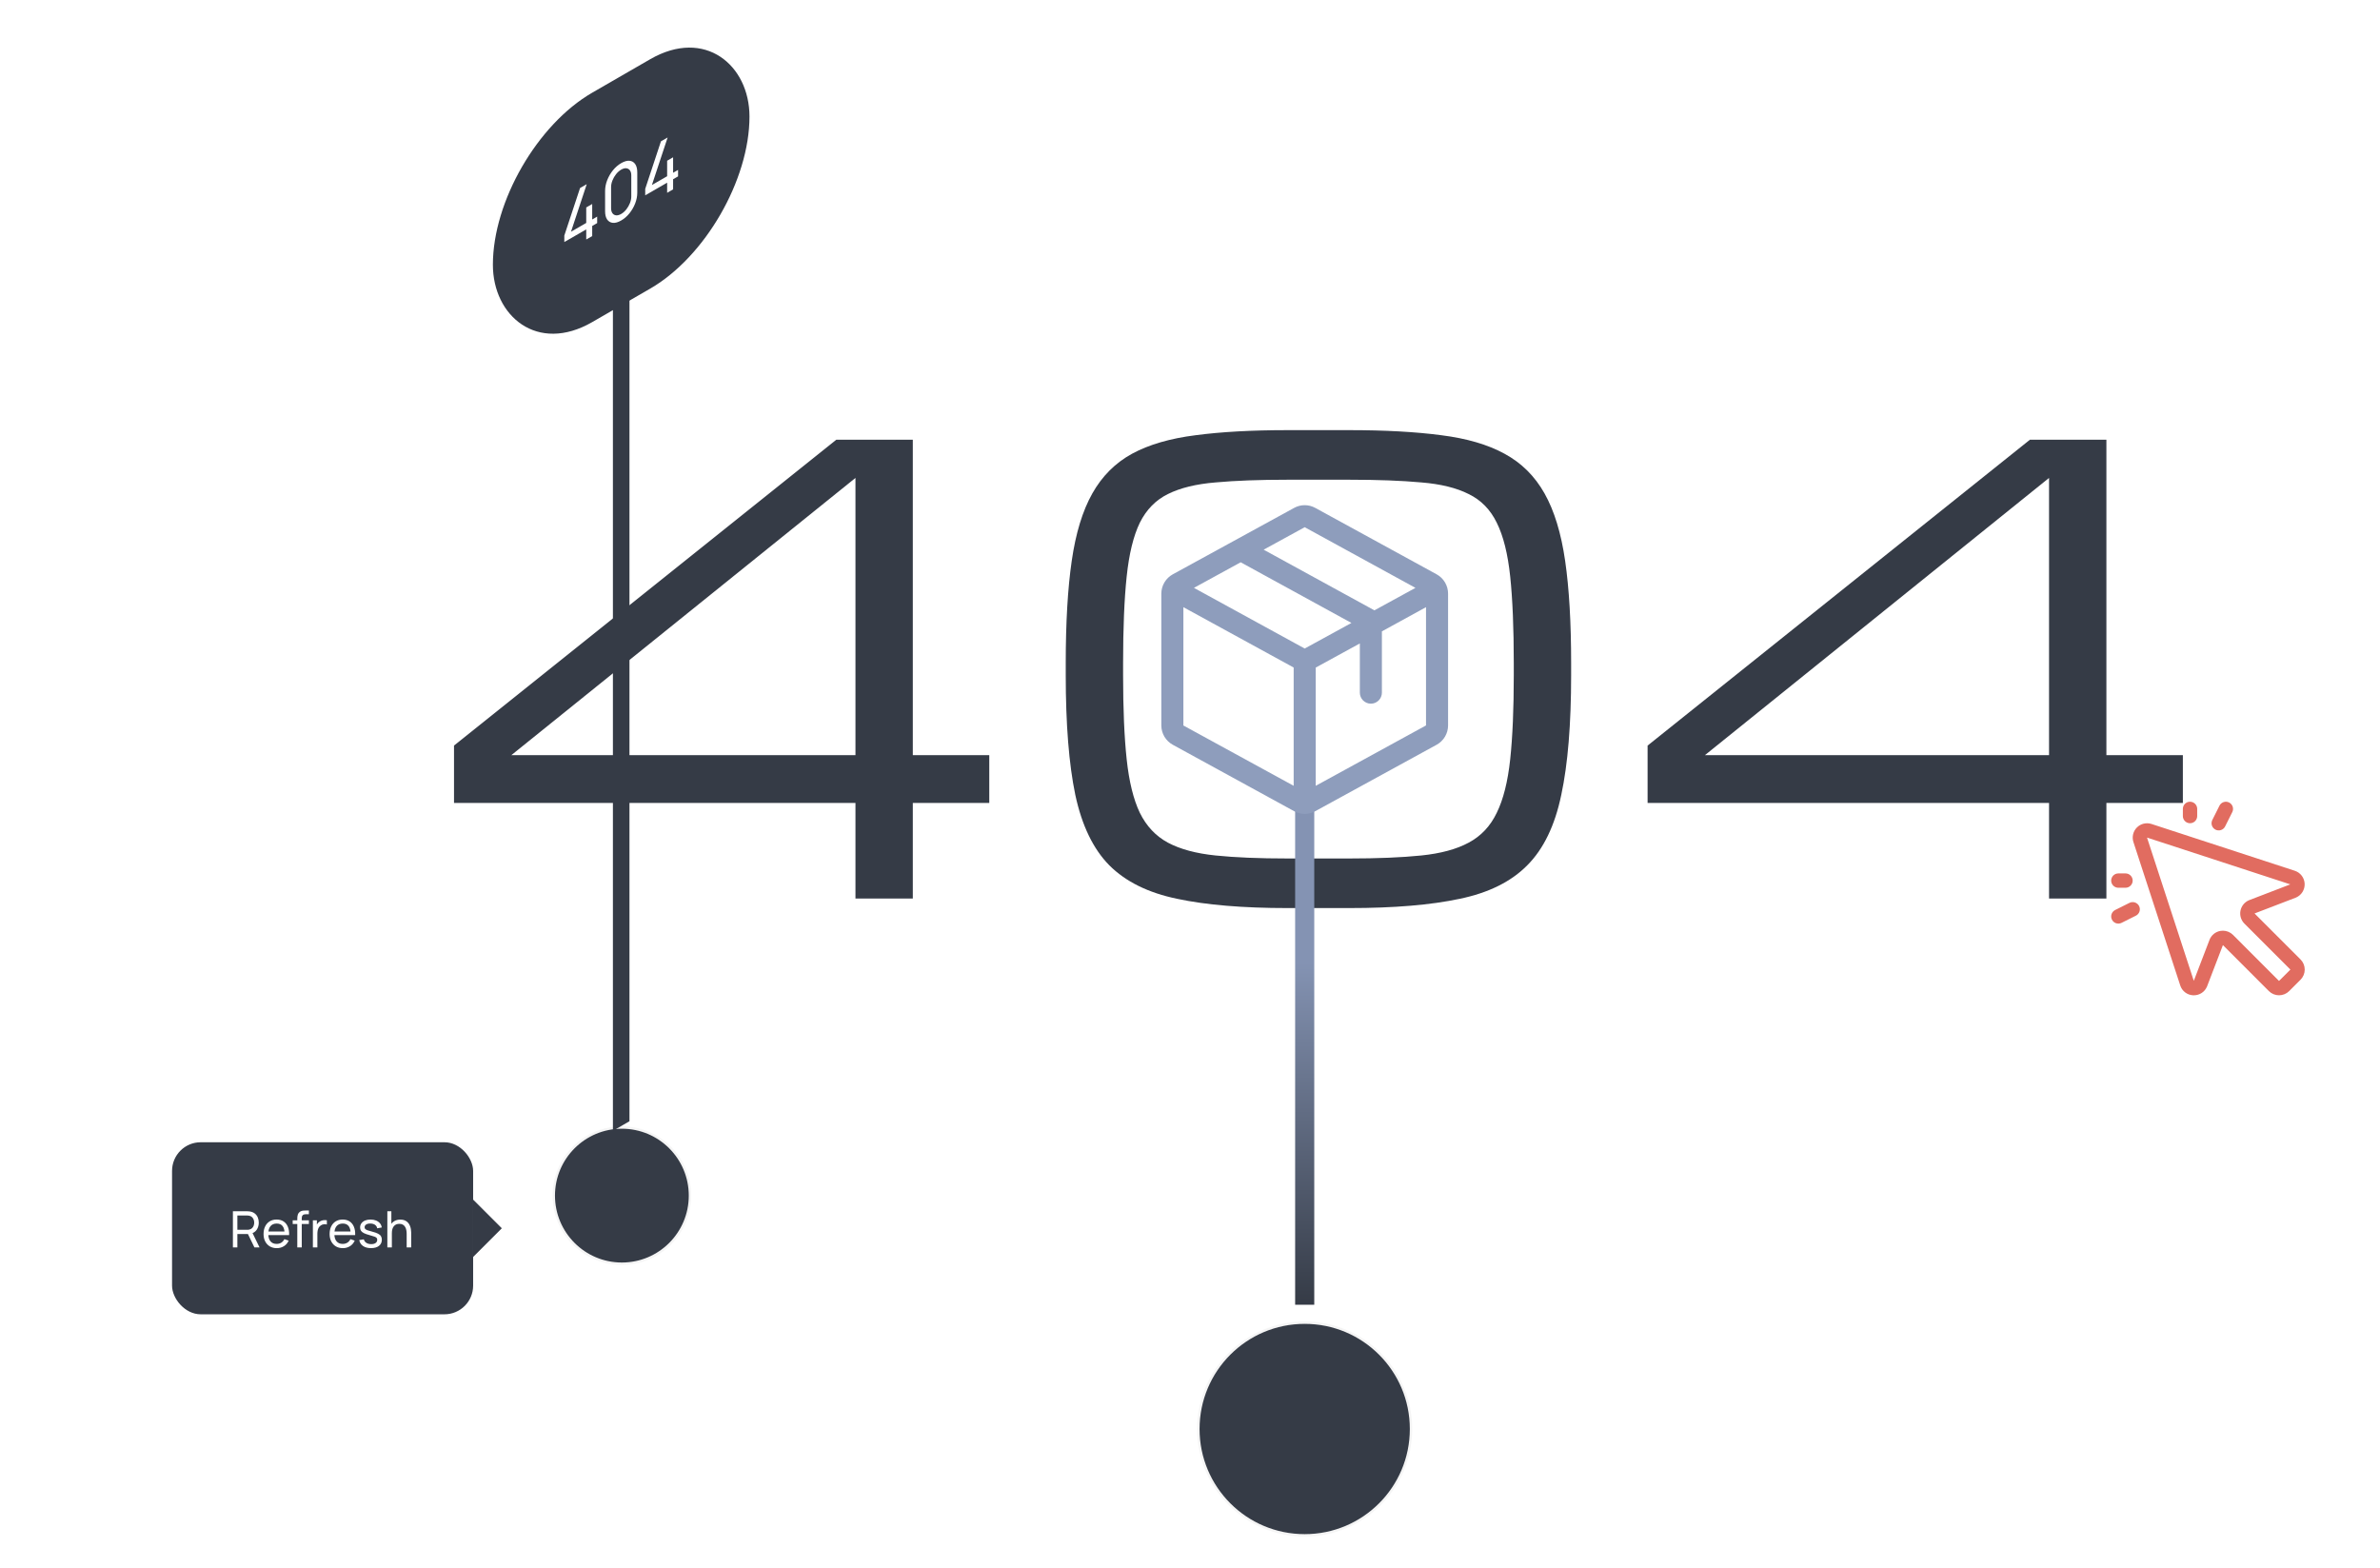 <svg width="498" height="328" viewBox="0 0 498 328" fill="none" xmlns="http://www.w3.org/2000/svg">
<g filter="url(#filter0_ddd_4001_70656)">
<path fill-rule="evenodd" clip-rule="evenodd" d="M130.125 257.166C137.857 257.166 144.125 250.898 144.125 243.166C144.125 235.434 137.857 229.166 130.125 229.166C122.393 229.166 116.125 235.434 116.125 243.166C116.125 250.898 122.393 257.166 130.125 257.166Z" fill="#353B46"/>
<path d="M130.125 257.416C137.995 257.416 144.375 251.036 144.375 243.166C144.375 235.296 137.995 228.916 130.125 228.916C122.255 228.916 115.875 235.296 115.875 243.166C115.875 251.036 122.255 257.416 130.125 257.416Z" stroke="black" stroke-opacity="0.04" stroke-width="0.5"/>
</g>
<rect width="62" height="48" rx="24" transform="matrix(0.866 -0.5 2.20305e-08 1 103.133 31.395)" fill="#353B46"/>
<path d="M122.667 50.117L122.667 47.997L118.08 50.645L118.08 49.293L121.371 39.345L122.771 38.537L119.48 48.485L122.667 46.645L122.667 43.405L123.914 42.685L123.914 45.925L124.953 45.325L124.953 46.677L123.914 47.277L123.914 49.397L122.667 50.117ZM129.979 46.135C129.332 46.509 128.755 46.674 128.247 46.631C127.743 46.581 127.344 46.35 127.048 45.939C126.757 45.521 126.612 44.938 126.612 44.191L126.612 39.967C126.612 39.221 126.757 38.47 127.048 37.715C127.344 36.958 127.743 36.266 128.247 35.639C128.755 35.01 129.332 34.509 129.979 34.135C130.625 33.762 131.203 33.597 131.711 33.639C132.219 33.682 132.618 33.913 132.909 34.331C133.2 34.75 133.346 35.333 133.346 36.079L133.346 40.303C133.346 41.05 133.2 41.801 132.909 42.555C132.618 43.305 132.219 43.997 131.711 44.631C131.203 45.261 130.625 45.762 129.979 46.135ZM129.979 44.767C130.371 44.541 130.727 44.226 131.046 43.823C131.364 43.421 131.618 42.981 131.808 42.503C131.997 42.021 132.092 41.555 132.092 41.107L132.092 36.715C132.092 36.262 131.997 35.906 131.808 35.647C131.618 35.389 131.364 35.242 131.046 35.207C130.727 35.173 130.371 35.269 129.979 35.495C129.591 35.719 129.235 36.034 128.912 36.439C128.593 36.842 128.339 37.282 128.15 37.759C127.96 38.237 127.866 38.702 127.866 39.155L127.866 43.547C127.866 43.995 127.96 44.351 128.15 44.615C128.339 44.874 128.593 45.021 128.912 45.055C129.235 45.087 129.591 44.991 129.979 44.767ZM139.595 40.344L139.595 38.224L135.008 40.872L135.008 39.52L138.299 29.572L139.699 28.764L136.408 38.712L139.595 36.872L139.595 33.632L140.842 32.912L140.842 36.152L141.881 35.552L141.881 36.904L140.842 37.504L140.842 39.624L139.595 40.344Z" fill="white"/>
<path fill-rule="evenodd" clip-rule="evenodd" d="M128.248 56.719L131.712 54.719L131.712 234.607L128.248 236.607L128.248 56.719Z" fill="#353B46"/>
<g filter="url(#filter1_di_4001_70656)">
<path d="M178 184V164H94V152L174 88H190V154H206V164H190V184H178ZM106 154H178V96L106 154Z" fill="#353B46"/>
<path d="M315.75 134.75C315.75 127.417 315.5 121.375 315 116.625C314.5 111.875 313.562 108.125 312.188 105.375C310.854 102.625 308.896 100.625 306.312 99.375C303.771 98.083 300.458 97.271 296.375 96.938C292.292 96.562 287.271 96.375 281.312 96.375H268.438C262.479 96.375 257.458 96.562 253.375 96.938C249.292 97.271 245.958 98.083 243.375 99.375C240.833 100.625 238.875 102.625 237.5 105.375C236.167 108.125 235.25 111.875 234.75 116.625C234.25 121.375 234 127.417 234 134.75V137.25C234 144.333 234.25 150.208 234.75 154.875C235.25 159.542 236.167 163.271 237.5 166.062C238.875 168.854 240.833 170.938 243.375 172.312C245.958 173.688 249.292 174.583 253.375 175C257.458 175.417 262.479 175.625 268.438 175.625H281.312C287.271 175.625 292.292 175.417 296.375 175C300.458 174.583 303.771 173.688 306.312 172.312C308.896 170.938 310.854 168.854 312.188 166.062C313.562 163.271 314.5 159.542 315 154.875C315.5 150.208 315.75 144.333 315.75 137.25V134.75ZM222 137.25V134.75C222 126.25 222.417 119.125 223.25 113.375C224.083 107.583 225.521 102.875 227.562 99.25C229.604 95.625 232.375 92.854 235.875 90.938C239.417 89.021 243.854 87.729 249.188 87.062C254.521 86.354 260.938 86 268.438 86H281.312C288.812 86 295.229 86.354 300.562 87.062C305.896 87.729 310.312 89.021 313.812 90.938C317.354 92.854 320.146 95.625 322.188 99.25C324.229 102.875 325.667 107.583 326.5 113.375C327.333 119.125 327.75 126.25 327.75 134.75V137.25C327.75 147.542 327.062 155.896 325.688 162.312C324.354 168.729 321.979 173.646 318.562 177.062C315.188 180.479 310.479 182.812 304.438 184.062C298.396 185.354 290.688 186 281.312 186H268.438C259.062 186 251.354 185.354 245.312 184.062C239.271 182.812 234.542 180.479 231.125 177.062C227.75 173.646 225.375 168.729 224 162.312C222.667 155.896 222 147.542 222 137.25Z" fill="#353B46"/>
<path d="M427.75 184V164H343.75V152L423.75 88H439.75V154H455.75V164H439.75V184H427.75ZM355.75 154H427.75V96L355.75 154Z" fill="#353B46"/>
</g>
<g filter="url(#filter2_dddi_4001_70656)">
<path fill-rule="evenodd" clip-rule="evenodd" d="M273 316C285.15 316 295 306.15 295 294C295 281.85 285.15 272 273 272C260.85 272 251 281.85 251 294C251 306.15 260.85 316 273 316Z" fill="#353B46"/>
<path d="M273 316.25C285.288 316.25 295.25 306.288 295.25 294C295.25 281.712 285.288 271.75 273 271.75C260.712 271.75 250.75 281.712 250.75 294C250.75 306.288 260.712 316.25 273 316.25Z" stroke="black" stroke-opacity="0.04" stroke-width="0.5"/>
</g>
<path fill-rule="evenodd" clip-rule="evenodd" d="M271 141.75H275V273H271V141.75Z" fill="url(#paint0_linear_4001_70656)"/>
<path d="M456.75 170.75V169.25C456.75 168.852 456.908 168.471 457.189 168.189C457.471 167.908 457.852 167.75 458.25 167.75C458.648 167.75 459.029 167.908 459.311 168.189C459.592 168.471 459.75 168.852 459.75 169.25V170.75C459.75 171.148 459.592 171.529 459.311 171.811C459.029 172.092 458.648 172.25 458.25 172.25C457.852 172.25 457.471 172.092 457.189 171.811C456.908 171.529 456.75 171.148 456.75 170.75ZM443.25 185.75H444.75C445.148 185.75 445.529 185.592 445.811 185.311C446.092 185.029 446.25 184.648 446.25 184.25C446.25 183.852 446.092 183.471 445.811 183.189C445.529 182.908 445.148 182.75 444.75 182.75H443.25C442.852 182.75 442.471 182.908 442.189 183.189C441.908 183.471 441.75 183.852 441.75 184.25C441.75 184.648 441.908 185.029 442.189 185.311C442.471 185.592 442.852 185.75 443.25 185.75ZM463.579 173.593C463.755 173.681 463.947 173.734 464.144 173.748C464.34 173.762 464.538 173.737 464.725 173.674C464.912 173.612 465.085 173.513 465.234 173.384C465.383 173.255 465.505 173.098 465.593 172.921L467.093 169.921C467.271 169.566 467.3 169.154 467.174 168.776C467.049 168.399 466.778 168.087 466.422 167.909C466.067 167.731 465.655 167.701 465.277 167.827C464.9 167.953 464.588 168.223 464.409 168.579L462.909 171.579C462.821 171.755 462.768 171.947 462.754 172.143C462.74 172.34 462.765 172.537 462.827 172.724C462.889 172.911 462.987 173.084 463.117 173.233C463.246 173.382 463.403 173.504 463.579 173.593ZM445.579 188.909L442.579 190.409C442.223 190.588 441.953 190.9 441.827 191.277C441.701 191.655 441.731 192.067 441.909 192.422C442.087 192.778 442.399 193.049 442.776 193.174C443.154 193.3 443.566 193.271 443.921 193.093L446.921 191.593C447.098 191.504 447.255 191.382 447.384 191.234C447.513 191.085 447.611 190.912 447.673 190.725C447.736 190.538 447.76 190.341 447.746 190.144C447.732 189.948 447.68 189.756 447.592 189.58C447.504 189.404 447.382 189.247 447.233 189.118C447.084 188.988 446.911 188.89 446.724 188.828C446.537 188.766 446.34 188.741 446.143 188.755C445.947 188.769 445.755 188.821 445.579 188.909ZM481.371 200.75C481.649 201.029 481.87 201.359 482.021 201.723C482.172 202.087 482.25 202.478 482.25 202.872C482.25 203.266 482.172 203.656 482.021 204.02C481.87 204.384 481.649 204.715 481.371 204.993L478.993 207.371C478.715 207.649 478.384 207.87 478.02 208.021C477.656 208.172 477.266 208.25 476.872 208.25C476.478 208.25 476.087 208.172 475.723 208.021C475.359 207.87 475.029 207.649 474.75 207.371L465.131 197.75L461.813 206.392C461.813 206.411 461.798 206.431 461.788 206.452C461.559 206.987 461.177 207.443 460.69 207.763C460.203 208.083 459.633 208.252 459.051 208.25H458.903C458.295 208.224 457.71 208.013 457.227 207.644C456.744 207.275 456.386 206.767 456.201 206.188L446.4 176.173C446.232 175.648 446.212 175.087 446.341 174.551C446.471 174.015 446.746 173.525 447.136 173.136C447.525 172.746 448.015 172.471 448.551 172.341C449.087 172.212 449.648 172.232 450.173 172.4L480.188 182.201C480.761 182.393 481.264 182.753 481.628 183.236C481.993 183.718 482.204 184.3 482.233 184.904C482.261 185.508 482.106 186.107 481.789 186.622C481.471 187.136 481.005 187.543 480.452 187.788L480.392 187.813L471.75 191.129L481.371 200.75ZM479.25 202.871L469.629 193.25C469.283 192.904 469.027 192.479 468.882 192.012C468.738 191.544 468.71 191.049 468.801 190.568C468.893 190.087 469.1 189.636 469.405 189.254C469.711 188.872 470.105 188.57 470.554 188.375L470.614 188.349L479.229 185.041L449.25 175.25L459.038 205.224L462.347 196.599C462.347 196.578 462.362 196.558 462.371 196.537C462.566 196.089 462.868 195.695 463.25 195.389C463.632 195.084 464.083 194.877 464.563 194.786C464.749 194.751 464.937 194.734 465.126 194.733C465.921 194.734 466.683 195.05 467.244 195.613L476.871 205.25L479.25 202.871Z" fill="#E16C60"/>
<g filter="url(#filter3_i_4001_70656)">
<path d="M300.6 116.162L275.215 102.273C274.537 101.898 273.775 101.701 273 101.701C272.225 101.701 271.463 101.898 270.785 102.273L245.4 116.168C244.675 116.564 244.07 117.148 243.648 117.859C243.226 118.569 243.002 119.38 243 120.206V147.795C243.002 148.621 243.226 149.432 243.648 150.142C244.07 150.852 244.675 151.436 245.4 151.833L270.785 165.728C271.463 166.103 272.225 166.3 273 166.3C273.775 166.3 274.537 166.103 275.215 165.728L300.6 151.833C301.325 151.436 301.93 150.852 302.352 150.142C302.774 149.432 302.998 148.621 303 147.795V120.209C303 119.381 302.777 118.569 302.354 117.857C301.932 117.145 301.326 116.559 300.6 116.162ZM273 106.311L296.175 119.003L287.588 123.705L264.41 111.013L273 106.311ZM273 131.696L249.825 119.003L259.604 113.649L282.779 126.342L273 131.696ZM247.615 123.042L270.692 135.671V160.418L247.615 147.798V123.042ZM298.385 147.786L275.308 160.418V135.682L284.538 130.631V140.926C284.538 141.538 284.782 142.125 285.214 142.558C285.647 142.991 286.234 143.234 286.846 143.234C287.458 143.234 288.045 142.991 288.478 142.558C288.911 142.125 289.154 141.538 289.154 140.926V128.104L298.385 123.042V147.783V147.786Z" fill="#8E9DBC"/>
</g>
<g filter="url(#filter4_d_4001_70656)">
<rect x="36" y="227" width="63" height="36" rx="6" fill="#353B46"/>
<path d="M48.735 249V241.44H51.722C51.796 241.44 51.883 241.443 51.985 241.45C52.086 241.454 52.184 241.464 52.279 241.482C52.688 241.545 53.031 241.685 53.308 241.902C53.588 242.119 53.798 242.394 53.938 242.726C54.078 243.055 54.148 243.421 54.148 243.823C54.148 244.408 53.995 244.915 53.691 245.346C53.386 245.773 52.94 246.041 52.352 246.149L51.995 246.207H49.669V249H48.735ZM53.234 249L51.743 245.923L52.667 245.64L54.305 249H53.234ZM49.669 245.32H51.691C51.757 245.32 51.833 245.316 51.916 245.309C52.004 245.302 52.086 245.29 52.163 245.272C52.405 245.216 52.601 245.115 52.751 244.968C52.905 244.817 53.017 244.642 53.087 244.443C53.157 244.24 53.192 244.033 53.192 243.823C53.192 243.613 53.157 243.409 53.087 243.209C53.017 243.006 52.905 242.829 52.751 242.679C52.601 242.528 52.405 242.427 52.163 242.374C52.086 242.353 52.004 242.341 51.916 242.338C51.833 242.331 51.757 242.327 51.691 242.327H49.669V245.32ZM57.919 249.158C57.362 249.158 56.876 249.035 56.459 248.79C56.046 248.541 55.724 248.197 55.493 247.756C55.262 247.311 55.147 246.793 55.147 246.202C55.147 245.582 55.26 245.047 55.488 244.595C55.715 244.14 56.032 243.79 56.438 243.545C56.848 243.297 57.327 243.172 57.877 243.172C58.447 243.172 58.932 243.304 59.331 243.566C59.733 243.829 60.034 244.203 60.234 244.69C60.437 245.176 60.524 245.755 60.496 246.427H59.551V246.091C59.541 245.395 59.399 244.875 59.126 244.532C58.853 244.186 58.447 244.012 57.908 244.012C57.331 244.012 56.891 244.198 56.59 244.569C56.289 244.94 56.139 245.472 56.139 246.165C56.139 246.833 56.289 247.351 56.59 247.719C56.891 248.086 57.32 248.27 57.877 248.27C58.251 248.27 58.577 248.184 58.853 248.013C59.13 247.841 59.347 247.595 59.504 247.273L60.402 247.582C60.181 248.083 59.849 248.471 59.404 248.748C58.963 249.021 58.468 249.158 57.919 249.158ZM55.824 246.427V245.677H60.013V246.427H55.824ZM62.206 249V243.02C62.206 242.873 62.213 242.724 62.227 242.574C62.241 242.42 62.272 242.271 62.321 242.128C62.37 241.981 62.451 241.846 62.563 241.723C62.692 241.58 62.834 241.478 62.988 241.419C63.142 241.356 63.298 241.317 63.455 241.303C63.616 241.289 63.769 241.282 63.912 241.282H64.631V242.059H63.965C63.688 242.059 63.482 242.128 63.345 242.264C63.209 242.397 63.14 242.6 63.14 242.873V249H62.206ZM61.245 244.102V243.33H64.631V244.102H61.245ZM65.469 249V243.33H66.304V244.7L66.168 244.522C66.234 244.347 66.32 244.186 66.425 244.039C66.533 243.892 66.654 243.771 66.787 243.676C66.934 243.557 67.1 243.466 67.286 243.403C67.471 243.34 67.66 243.304 67.853 243.293C68.045 243.279 68.226 243.291 68.394 243.33V244.207C68.198 244.154 67.982 244.14 67.748 244.165C67.513 244.189 67.296 244.275 67.097 244.422C66.915 244.551 66.773 244.709 66.672 244.894C66.574 245.08 66.505 245.281 66.467 245.498C66.428 245.712 66.409 245.93 66.409 246.154V249H65.469ZM71.741 249.158C71.184 249.158 70.698 249.035 70.281 248.79C69.868 248.541 69.546 248.197 69.315 247.756C69.084 247.311 68.969 246.793 68.969 246.202C68.969 245.582 69.083 245.047 69.31 244.595C69.538 244.14 69.854 243.79 70.26 243.545C70.67 243.297 71.149 243.172 71.699 243.172C72.269 243.172 72.754 243.304 73.153 243.566C73.556 243.829 73.857 244.203 74.056 244.69C74.259 245.176 74.347 245.755 74.319 246.427H73.374V246.091C73.363 245.395 73.221 244.875 72.948 244.532C72.675 244.186 72.269 244.012 71.73 244.012C71.153 244.012 70.714 244.198 70.413 244.569C70.112 244.94 69.961 245.472 69.961 246.165C69.961 246.833 70.112 247.351 70.413 247.719C70.714 248.086 71.142 248.27 71.699 248.27C72.073 248.27 72.399 248.184 72.675 248.013C72.952 247.841 73.169 247.595 73.326 247.273L74.224 247.582C74.004 248.083 73.671 248.471 73.227 248.748C72.786 249.021 72.29 249.158 71.741 249.158ZM69.646 246.427V245.677H73.836V246.427H69.646ZM77.629 249.152C76.954 249.152 76.399 249.005 75.965 248.711C75.535 248.414 75.27 247.999 75.172 247.467L76.128 247.315C76.205 247.623 76.382 247.868 76.658 248.05C76.935 248.228 77.278 248.317 77.687 248.317C78.076 248.317 78.38 248.237 78.601 248.076C78.821 247.915 78.931 247.696 78.931 247.42C78.931 247.259 78.895 247.129 78.821 247.031C78.748 246.93 78.595 246.835 78.364 246.748C78.137 246.66 77.792 246.555 77.33 246.433C76.83 246.3 76.436 246.161 76.149 246.018C75.862 245.874 75.657 245.708 75.535 245.519C75.412 245.33 75.351 245.101 75.351 244.831C75.351 244.499 75.442 244.208 75.624 243.96C75.806 243.708 76.06 243.514 76.385 243.377C76.714 243.241 77.096 243.172 77.53 243.172C77.96 243.172 78.345 243.241 78.685 243.377C79.024 243.514 79.297 243.708 79.504 243.96C79.714 244.208 79.838 244.499 79.876 244.831L78.921 245.005C78.875 244.7 78.728 244.46 78.48 244.285C78.235 244.11 77.918 244.018 77.53 244.007C77.162 243.993 76.863 244.058 76.632 244.201C76.404 244.345 76.291 244.539 76.291 244.784C76.291 244.921 76.333 245.038 76.417 245.136C76.504 245.234 76.663 245.327 76.894 245.414C77.129 245.502 77.468 245.601 77.913 245.713C78.413 245.839 78.807 245.978 79.094 246.128C79.385 246.275 79.591 246.45 79.714 246.653C79.836 246.853 79.897 247.099 79.897 247.393C79.897 247.939 79.696 248.37 79.294 248.685C78.891 248.996 78.336 249.152 77.629 249.152ZM85.093 249V246.16C85.093 245.89 85.068 245.631 85.019 245.383C84.974 245.134 84.891 244.912 84.772 244.716C84.657 244.516 84.499 244.359 84.3 244.243C84.104 244.128 83.855 244.07 83.554 244.07C83.32 244.07 83.106 244.11 82.914 244.191C82.725 244.268 82.562 244.387 82.426 244.548C82.289 244.709 82.182 244.912 82.105 245.157C82.032 245.398 81.995 245.684 81.995 246.013L81.381 245.824C81.381 245.274 81.479 244.803 81.675 244.411C81.874 244.016 82.153 243.713 82.51 243.503C82.87 243.29 83.294 243.183 83.78 243.183C84.148 243.183 84.461 243.241 84.72 243.356C84.979 243.472 85.194 243.626 85.366 243.818C85.537 244.007 85.672 244.221 85.77 244.459C85.868 244.693 85.936 244.933 85.975 245.178C86.017 245.419 86.038 245.649 86.038 245.866V249H85.093ZM81.05 249V241.44H81.89V245.614H81.995V249H81.05Z" fill="white"/>
<path d="M105 245L99 239V251L105 245Z" fill="#353B46"/>
</g>
<defs>
<filter id="filter0_ddd_4001_70656" x="107.625" y="223.666" width="45" height="45" filterUnits="userSpaceOnUse" color-interpolation-filters="sRGB">
<feFlood flood-opacity="0" result="BackgroundImageFix"/>
<feColorMatrix in="SourceAlpha" type="matrix" values="0 0 0 0 0 0 0 0 0 0 0 0 0 0 0 0 0 0 127 0" result="hardAlpha"/>
<feOffset dy="3"/>
<feGaussianBlur stdDeviation="0.5"/>
<feColorMatrix type="matrix" values="0 0 0 0 0 0 0 0 0 0 0 0 0 0 0 0 0 0 0.1 0"/>
<feBlend mode="normal" in2="BackgroundImageFix" result="effect1_dropShadow_4001_70656"/>
<feColorMatrix in="SourceAlpha" type="matrix" values="0 0 0 0 0 0 0 0 0 0 0 0 0 0 0 0 0 0 127 0" result="hardAlpha"/>
<feOffset dy="1"/>
<feGaussianBlur stdDeviation="0.5"/>
<feColorMatrix type="matrix" values="0 0 0 0 0 0 0 0 0 0 0 0 0 0 0 0 0 0 0.16 0"/>
<feBlend mode="normal" in2="effect1_dropShadow_4001_70656" result="effect2_dropShadow_4001_70656"/>
<feColorMatrix in="SourceAlpha" type="matrix" values="0 0 0 0 0 0 0 0 0 0 0 0 0 0 0 0 0 0 127 0" result="hardAlpha"/>
<feOffset dy="3"/>
<feGaussianBlur stdDeviation="4"/>
<feColorMatrix type="matrix" values="0 0 0 0 0 0 0 0 0 0 0 0 0 0 0 0 0 0 0.15 0"/>
<feBlend mode="normal" in2="effect2_dropShadow_4001_70656" result="effect3_dropShadow_4001_70656"/>
<feBlend mode="normal" in="SourceGraphic" in2="effect3_dropShadow_4001_70656" result="shape"/>
</filter>
<filter id="filter1_di_4001_70656" x="78" y="74" width="393.75" height="132" filterUnits="userSpaceOnUse" color-interpolation-filters="sRGB">
<feFlood flood-opacity="0" result="BackgroundImageFix"/>
<feColorMatrix in="SourceAlpha" type="matrix" values="0 0 0 0 0 0 0 0 0 0 0 0 0 0 0 0 0 0 127 0" result="hardAlpha"/>
<feOffset dy="4"/>
<feGaussianBlur stdDeviation="8"/>
<feComposite in2="hardAlpha" operator="out"/>
<feColorMatrix type="matrix" values="0 0 0 0 0.353 0 0 0 0 0.424 0 0 0 0 0.553 0 0 0 1 0"/>
<feBlend mode="normal" in2="BackgroundImageFix" result="effect1_dropShadow_4001_70656"/>
<feBlend mode="normal" in="SourceGraphic" in2="effect1_dropShadow_4001_70656" result="shape"/>
<feColorMatrix in="SourceAlpha" type="matrix" values="0 0 0 0 0 0 0 0 0 0 0 0 0 0 0 0 0 0 127 0" result="hardAlpha"/>
<feOffset dx="1"/>
<feGaussianBlur stdDeviation="2.3"/>
<feComposite in2="hardAlpha" operator="arithmetic" k2="-1" k3="1"/>
<feColorMatrix type="matrix" values="0 0 0 0 0.557 0 0 0 0 0.616 0 0 0 0 0.737 0 0 0 1 0"/>
<feBlend mode="normal" in2="shape" result="effect2_innerShadow_4001_70656"/>
</filter>
<filter id="filter2_dddi_4001_70656" x="242.5" y="266.5" width="61" height="61" filterUnits="userSpaceOnUse" color-interpolation-filters="sRGB">
<feFlood flood-opacity="0" result="BackgroundImageFix"/>
<feColorMatrix in="SourceAlpha" type="matrix" values="0 0 0 0 0 0 0 0 0 0 0 0 0 0 0 0 0 0 127 0" result="hardAlpha"/>
<feOffset dy="3"/>
<feGaussianBlur stdDeviation="0.5"/>
<feColorMatrix type="matrix" values="0 0 0 0 0 0 0 0 0 0 0 0 0 0 0 0 0 0 0.1 0"/>
<feBlend mode="normal" in2="BackgroundImageFix" result="effect1_dropShadow_4001_70656"/>
<feColorMatrix in="SourceAlpha" type="matrix" values="0 0 0 0 0 0 0 0 0 0 0 0 0 0 0 0 0 0 127 0" result="hardAlpha"/>
<feOffset dy="1"/>
<feGaussianBlur stdDeviation="0.5"/>
<feColorMatrix type="matrix" values="0 0 0 0 0 0 0 0 0 0 0 0 0 0 0 0 0 0 0.16 0"/>
<feBlend mode="normal" in2="effect1_dropShadow_4001_70656" result="effect2_dropShadow_4001_70656"/>
<feColorMatrix in="SourceAlpha" type="matrix" values="0 0 0 0 0 0 0 0 0 0 0 0 0 0 0 0 0 0 127 0" result="hardAlpha"/>
<feOffset dy="3"/>
<feGaussianBlur stdDeviation="4"/>
<feColorMatrix type="matrix" values="0 0 0 0 0 0 0 0 0 0 0 0 0 0 0 0 0 0 0.15 0"/>
<feBlend mode="normal" in2="effect2_dropShadow_4001_70656" result="effect3_dropShadow_4001_70656"/>
<feBlend mode="normal" in="SourceGraphic" in2="effect3_dropShadow_4001_70656" result="shape"/>
<feColorMatrix in="SourceAlpha" type="matrix" values="0 0 0 0 0 0 0 0 0 0 0 0 0 0 0 0 0 0 127 0" result="hardAlpha"/>
<feOffset dy="-2"/>
<feGaussianBlur stdDeviation="0.4"/>
<feComposite in2="hardAlpha" operator="arithmetic" k2="-1" k3="1"/>
<feColorMatrix type="matrix" values="0 0 0 0 0.945 0 0 0 0 0.957 0 0 0 0 0.969 0 0 0 1 0"/>
<feBlend mode="normal" in2="shape" result="effect4_innerShadow_4001_70656"/>
</filter>
<filter id="filter3_i_4001_70656" x="228" y="89" width="90" height="94" filterUnits="userSpaceOnUse" color-interpolation-filters="sRGB">
<feFlood flood-opacity="0" result="BackgroundImageFix"/>
<feBlend mode="normal" in="SourceGraphic" in2="BackgroundImageFix" result="shape"/>
<feColorMatrix in="SourceAlpha" type="matrix" values="0 0 0 0 0 0 0 0 0 0 0 0 0 0 0 0 0 0 127 0" result="hardAlpha"/>
<feOffset dy="4"/>
<feGaussianBlur stdDeviation="2.1"/>
<feComposite in2="hardAlpha" operator="arithmetic" k2="-1" k3="1"/>
<feColorMatrix type="matrix" values="0 0 0 0 0.353 0 0 0 0 0.424 0 0 0 0 0.553 0 0 0 1 0"/>
<feBlend mode="normal" in2="shape" result="effect1_innerShadow_4001_70656"/>
</filter>
<filter id="filter4_d_4001_70656" x="0" y="203" width="141" height="108" filterUnits="userSpaceOnUse" color-interpolation-filters="sRGB">
<feFlood flood-opacity="0" result="BackgroundImageFix"/>
<feColorMatrix in="SourceAlpha" type="matrix" values="0 0 0 0 0 0 0 0 0 0 0 0 0 0 0 0 0 0 127 0" result="hardAlpha"/>
<feOffset dy="12"/>
<feGaussianBlur stdDeviation="18"/>
<feColorMatrix type="matrix" values="0 0 0 0 0 0 0 0 0 0 0 0 0 0 0 0 0 0 0.22 0"/>
<feBlend mode="normal" in2="BackgroundImageFix" result="effect1_dropShadow_4001_70656"/>
<feBlend mode="normal" in="SourceGraphic" in2="effect1_dropShadow_4001_70656" result="shape"/>
</filter>
<linearGradient id="paint0_linear_4001_70656" x1="273" y1="141.75" x2="273" y2="273" gradientUnits="userSpaceOnUse">
<stop offset="0.455" stop-color="#8493B3"/>
<stop offset="1" stop-color="#353B46"/>
</linearGradient>
</defs>
</svg>
